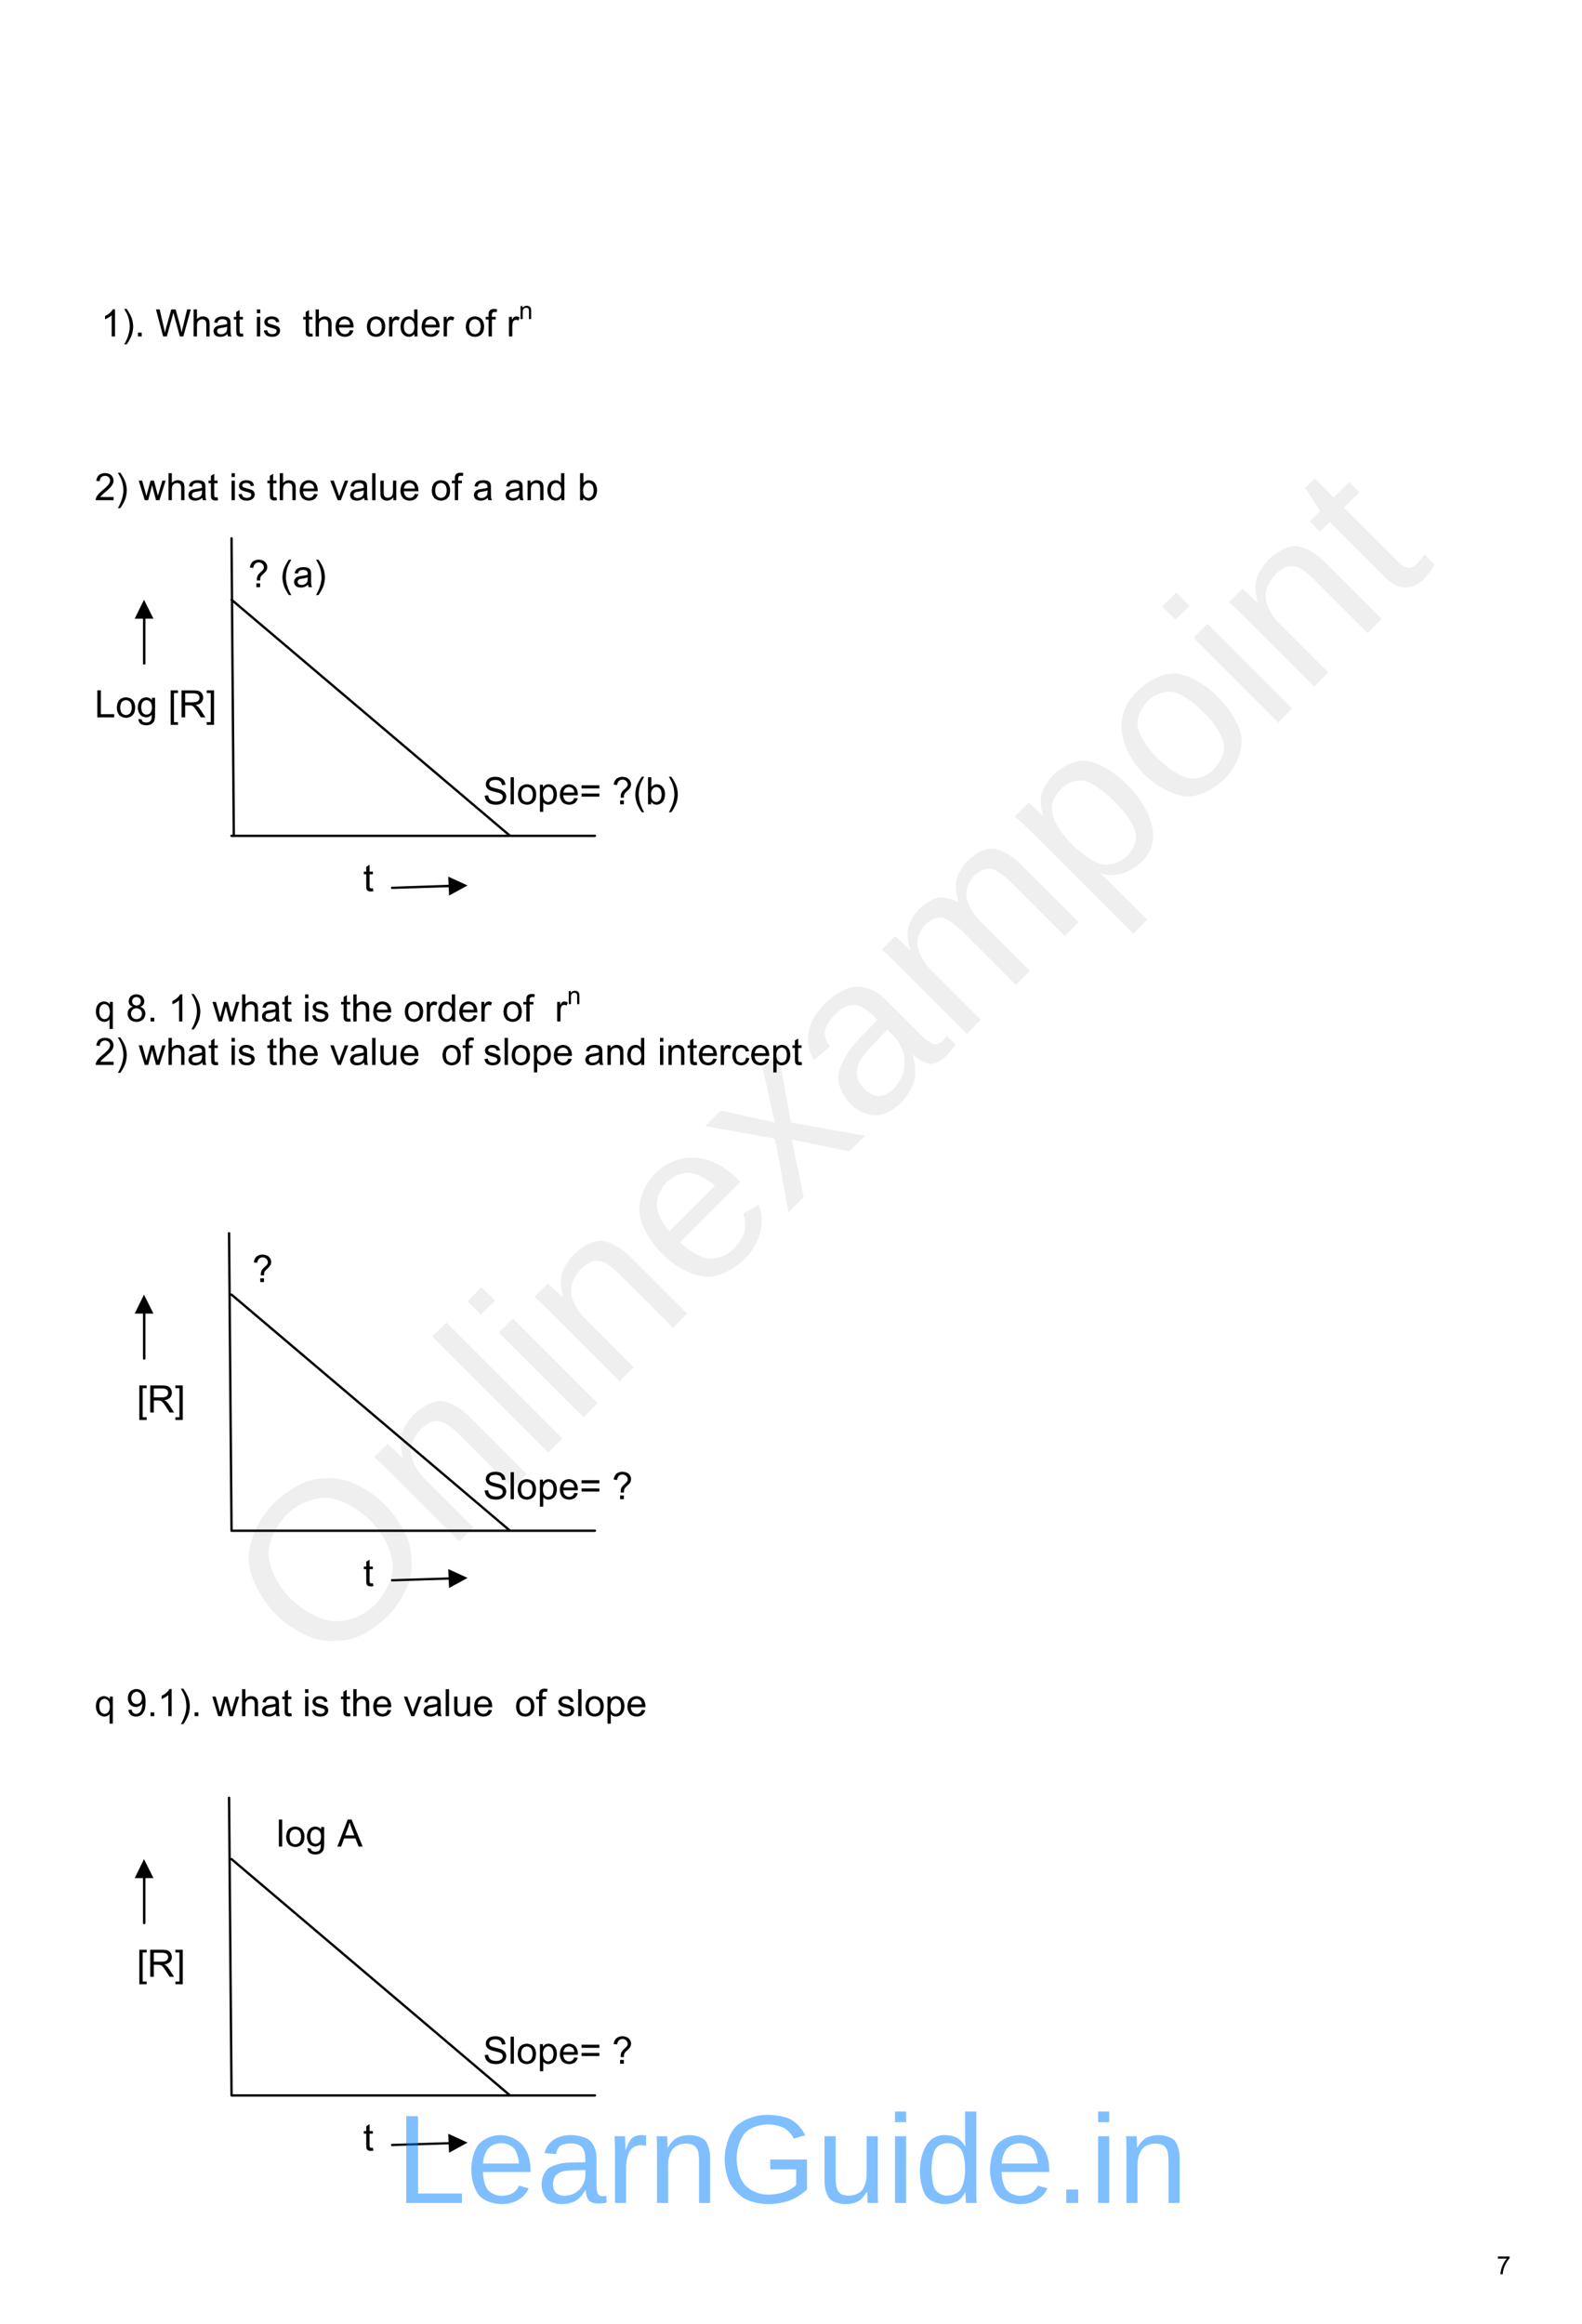 <?xml version="1.0" encoding="UTF-8" standalone="no"?>
<!DOCTYPE svg PUBLIC "-//W3C//DTD SVG 1.1//EN"
"http://www.w3.org/Graphics/SVG/1.1/DTD/svg11.dtd">
<svg viewBox="0 0 768 1128" version="1.1" xmlns="http://www.w3.org/2000/svg" xmlns:xlink="http://www.w3.org/1999/xlink">
<defs>
<style type="text/css"><![CDATA[
.g0_32{
fill: none;
stroke: #010101;
stroke-width: 1.146;
stroke-linecap: round;
stroke-linejoin: round;
}
.g1_32{
fill: #010101;
}
]]></style>
</defs>
<g fill="#D4D4D4" fill-opacity="0.36" >
<use xlink:href="#f0_1f" transform="matrix(50.9,-50.9,50.9,50.9,157.1,814.1)" />
<use xlink:href="#f0_2a" transform="matrix(50.9,-50.9,50.9,50.9,217.6,753.6)" />
<use xlink:href="#f0_28" transform="matrix(50.9,-50.9,50.9,50.9,260.9,710.3)" />
<use xlink:href="#f0_25" transform="matrix(50.9,-50.9,50.9,50.9,278.1,693.1)" />
<use xlink:href="#f0_2a" transform="matrix(50.9,-50.9,50.9,50.9,295.4,675.8)" />
<use xlink:href="#f0_21" transform="matrix(50.9,-50.9,50.9,50.9,338.7,632.5)" />
<use xlink:href="#f0_2k" transform="matrix(50.9,-50.9,50.9,50.9,381.9,589.3)" />
<use xlink:href="#f0_1x" transform="matrix(50.9,-50.9,50.9,50.9,420.8,550.4)" />
<use xlink:href="#f0_29" transform="matrix(50.9,-50.9,50.9,50.9,464,507.2)" />
<use xlink:href="#f0_2c" transform="matrix(50.9,-50.9,50.9,50.9,528.8,442.4)" />
<use xlink:href="#f0_2b" transform="matrix(50.9,-50.9,50.9,50.9,572.1,399.1)" />
<use xlink:href="#f0_25" transform="matrix(50.9,-50.9,50.9,50.9,615.3,355.9)" />
<use xlink:href="#f0_2a" transform="matrix(50.9,-50.9,50.9,50.9,632.6,338.6)" />
<use xlink:href="#f0_2g" transform="matrix(50.9,-50.9,50.9,50.9,675.8,295.4)" />
</g>
<g fill="#000000" >
<use xlink:href="#f1_m" transform="matrix(12,0,0,12,45.9,242.8)" />
<use xlink:href="#f1_d" transform="matrix(12,0,0,12,56.1,242.8)" />
<use xlink:href="#f1_2j" transform="matrix(12,0,0,12,67.3,242.8)" />
<use xlink:href="#f1_24" transform="matrix(12,0,0,12,80.6,242.8)" />
<use xlink:href="#f1_1x" transform="matrix(12,0,0,12,90.8,242.8)" />
<use xlink:href="#f1_2g" transform="matrix(12,0,0,12,100.9,242.8)" />
<use xlink:href="#f1_25" transform="matrix(12,0,0,12,111.2,242.8)" />
<use xlink:href="#f1_2f" transform="matrix(12,0,0,12,115.2,242.8)" />
<use xlink:href="#f1_2g" transform="matrix(12,0,0,12,129.5,242.8)" />
<use xlink:href="#f1_24" transform="matrix(12,0,0,12,134.6,242.8)" />
<use xlink:href="#f1_21" transform="matrix(12,0,0,12,144.8,242.8)" />
<use xlink:href="#f1_2i" transform="matrix(12,0,0,12,160.1,242.8)" />
<use xlink:href="#f1_1x" transform="matrix(12,0,0,12,169.3,242.8)" />
<use xlink:href="#f1_28" transform="matrix(12,0,0,12,179.5,242.8)" />
<use xlink:href="#f1_2h" transform="matrix(12,0,0,12,183.5,242.8)" />
<use xlink:href="#f1_21" transform="matrix(12,0,0,12,193.7,242.8)" />
<use xlink:href="#f1_2b" transform="matrix(12,0,0,12,209,242.8)" />
<use xlink:href="#f1_22" transform="matrix(12,0,0,12,219.2,242.8)" />
<use xlink:href="#f1_1x" transform="matrix(12,0,0,12,229.4,242.8)" />
<use xlink:href="#f1_1x" transform="matrix(12,0,0,12,244.8,242.8)" />
<use xlink:href="#f1_2a" transform="matrix(12,0,0,12,254.9,242.8)" />
<use xlink:href="#f1_20" transform="matrix(12,0,0,12,265.1,242.8)" />
<use xlink:href="#f1_1y" transform="matrix(12,0,0,12,280.4,242.8)" />
<use xlink:href="#f1_z" transform="matrix(12,0,0,12,120.5,285)" />
<use xlink:href="#f1_c" transform="matrix(12,0,0,12,136,285)" />
<use xlink:href="#f1_1x" transform="matrix(12,0,0,12,142.1,285)" />
<use xlink:href="#f1_d" transform="matrix(12,0,0,12,152.3,285)" />
<use xlink:href="#f1_1c" transform="matrix(12,0,0,12,45.9,348.2)" />
<use xlink:href="#f1_2b" transform="matrix(12,0,0,12,56.1,348.2)" />
<use xlink:href="#f1_23" transform="matrix(12,0,0,12,66.3,348.2)" />
<use xlink:href="#f1_1r" transform="matrix(12,0,0,12,81.6,348.2)" />
<use xlink:href="#f1_1i" transform="matrix(12,0,0,12,86.7,348.2)" />
<use xlink:href="#f1_1t" transform="matrix(12,0,0,12,100,348.2)" />
<use xlink:href="#f1_1j" transform="matrix(12,0,0,12,234.5,390.4)" />
<use xlink:href="#f1_28" transform="matrix(12,0,0,12,246.7,390.4)" />
<use xlink:href="#f1_2b" transform="matrix(12,0,0,12,250.8,390.4)" />
<use xlink:href="#f1_2c" transform="matrix(12,0,0,12,260.9,390.4)" />
<use xlink:href="#f1_21" transform="matrix(12,0,0,12,271.1,390.4)" />
<use xlink:href="#f1_x" transform="matrix(12,0,0,12,281.3,390.4)" />
<use xlink:href="#f1_z" transform="matrix(12,0,0,12,297.1,390.4)" />
<use xlink:href="#f1_c" transform="matrix(12,0,0,12,307.3,390.4)" />
<use xlink:href="#f1_1y" transform="matrix(12,0,0,12,313.4,390.4)" />
<use xlink:href="#f1_d" transform="matrix(12,0,0,12,323.6,390.4)" />
</g>
<path d="M112.4,261.3l1.1,144.4m-1.1,0H288.8M112.4,291.1L247.6,405.7" class="g0_32" />
<path d="M69.4,322.1V298.7c0,-.3,.3,-.5,.5,-.5c.4,0,.7,.2,.7,.5v23.4c0,.3,-.3,.5,-.7,.5c-.2,0,-.5,-.2,-.5,-.5Zm-4,-21.8l4.5,-9.2l4.6,9.2Z" class="g1_32" />
<g fill="#000000" >
<use xlink:href="#f1_2g" transform="matrix(12,0,0,12,176.3,432.6)" />
</g>
<path d="M190.3,430.4l29,-1c.3,0,.6,.3,.6,.6c0,.4,-.3,.6,-.5,.6l-29.1,.9c-.3,0,-.5,-.2,-.5,-.5c0,-.4,.1,-.6,.5,-.6Zm27.3,-4.9l9.4,4.3l-9,4.9Z" class="g1_32" />
<g fill="#000000" >
<use xlink:href="#f1_2d" transform="matrix(12,0,0,12,45.9,495.8)" />
<use xlink:href="#f1_s" transform="matrix(12,0,0,12,61.2,495.8)" />
<use xlink:href="#f1_i" transform="matrix(12,0,0,12,71.4,495.8)" />
<use xlink:href="#f1_l" transform="matrix(12,0,0,12,81.7,495.8)" />
<use xlink:href="#f1_d" transform="matrix(12,0,0,12,91.8,495.8)" />
<use xlink:href="#f1_2j" transform="matrix(12,0,0,12,103.1,495.8)" />
<use xlink:href="#f1_24" transform="matrix(12,0,0,12,116.3,495.8)" />
<use xlink:href="#f1_1x" transform="matrix(12,0,0,12,126.5,495.8)" />
<use xlink:href="#f1_2g" transform="matrix(12,0,0,12,136.7,495.8)" />
<use xlink:href="#f1_25" transform="matrix(12,0,0,12,146.9,495.8)" />
<use xlink:href="#f1_2f" transform="matrix(12,0,0,12,151,495.8)" />
<use xlink:href="#f1_2g" transform="matrix(12,0,0,12,165.3,495.8)" />
<use xlink:href="#f1_24" transform="matrix(12,0,0,12,170.3,495.8)" />
<use xlink:href="#f1_21" transform="matrix(12,0,0,12,180.5,495.8)" />
<use xlink:href="#f1_2b" transform="matrix(12,0,0,12,195.9,495.8)" />
<use xlink:href="#f1_2e" transform="matrix(12,0,0,12,206,495.8)" />
<use xlink:href="#f1_20" transform="matrix(12,0,0,12,212.1,495.8)" />
<use xlink:href="#f1_21" transform="matrix(12,0,0,12,222.3,495.8)" />
<use xlink:href="#f1_2e" transform="matrix(12,0,0,12,232.5,495.8)" />
<use xlink:href="#f1_2b" transform="matrix(12,0,0,12,243.8,495.8)" />
<use xlink:href="#f1_22" transform="matrix(12,0,0,12,253.9,495.8)" />
<use xlink:href="#f1_2e" transform="matrix(12,0,0,12,269.3,495.8)" />
<use xlink:href="#f1_2a" transform="matrix(8,0,0,8,275.3,487.4)" />
<use xlink:href="#f1_m" transform="matrix(12,0,0,12,45.9,516.9)" />
<use xlink:href="#f1_d" transform="matrix(12,0,0,12,56.1,516.9)" />
<use xlink:href="#f1_2j" transform="matrix(12,0,0,12,67.3,516.9)" />
<use xlink:href="#f1_24" transform="matrix(12,0,0,12,80.6,516.9)" />
<use xlink:href="#f1_1x" transform="matrix(12,0,0,12,90.8,516.9)" />
<use xlink:href="#f1_2g" transform="matrix(12,0,0,12,101,516.9)" />
<use xlink:href="#f1_25" transform="matrix(12,0,0,12,111.2,516.9)" />
<use xlink:href="#f1_2f" transform="matrix(12,0,0,12,115.2,516.9)" />
<use xlink:href="#f1_2g" transform="matrix(12,0,0,12,129.5,516.9)" />
<use xlink:href="#f1_24" transform="matrix(12,0,0,12,134.6,516.9)" />
<use xlink:href="#f1_21" transform="matrix(12,0,0,12,144.8,516.9)" />
<use xlink:href="#f1_2i" transform="matrix(12,0,0,12,160.1,516.9)" />
<use xlink:href="#f1_1x" transform="matrix(12,0,0,12,169.3,516.9)" />
<use xlink:href="#f1_28" transform="matrix(12,0,0,12,179.5,516.9)" />
<use xlink:href="#f1_2h" transform="matrix(12,0,0,12,183.5,516.9)" />
<use xlink:href="#f1_21" transform="matrix(12,0,0,12,193.7,516.9)" />
<use xlink:href="#f1_2b" transform="matrix(12,0,0,12,214.2,516.9)" />
<use xlink:href="#f1_22" transform="matrix(12,0,0,12,224.4,516.9)" />
<use xlink:href="#f1_2f" transform="matrix(12,0,0,12,234.6,516.9)" />
<use xlink:href="#f1_28" transform="matrix(12,0,0,12,243.8,516.9)" />
<use xlink:href="#f1_2b" transform="matrix(12,0,0,12,247.8,516.9)" />
<use xlink:href="#f1_2c" transform="matrix(12,0,0,12,258,516.9)" />
<use xlink:href="#f1_21" transform="matrix(12,0,0,12,268.2,516.9)" />
<use xlink:href="#f1_1x" transform="matrix(12,0,0,12,283.5,516.9)" />
<use xlink:href="#f1_2a" transform="matrix(12,0,0,12,293.7,516.9)" />
<use xlink:href="#f1_20" transform="matrix(12,0,0,12,303.9,516.9)" />
<use xlink:href="#f1_25" transform="matrix(12,0,0,12,319.2,516.9)" />
<use xlink:href="#f1_2a" transform="matrix(12,0,0,12,323.3,516.9)" />
<use xlink:href="#f1_2g" transform="matrix(12,0,0,12,333.5,516.9)" />
<use xlink:href="#f1_21" transform="matrix(12,0,0,12,338.6,516.9)" />
<use xlink:href="#f1_2e" transform="matrix(12,0,0,12,348.7,516.9)" />
<use xlink:href="#f1_1z" transform="matrix(12,0,0,12,354.8,516.9)" />
<use xlink:href="#f1_21" transform="matrix(12,0,0,12,364,516.9)" />
<use xlink:href="#f1_2c" transform="matrix(12,0,0,12,374.2,516.9)" />
<use xlink:href="#f1_2g" transform="matrix(12,0,0,12,384.4,516.9)" />
<use xlink:href="#f1_z" transform="matrix(12,0,0,12,122.4,622.3)" />
<use xlink:href="#f1_1r" transform="matrix(12,0,0,12,66.4,685.6)" />
<use xlink:href="#f1_1i" transform="matrix(12,0,0,12,71.5,685.6)" />
<use xlink:href="#f1_1t" transform="matrix(12,0,0,12,84.8,685.6)" />
<use xlink:href="#f1_1j" transform="matrix(12,0,0,12,234.5,727.7)" />
<use xlink:href="#f1_28" transform="matrix(12,0,0,12,246.7,727.7)" />
<use xlink:href="#f1_2b" transform="matrix(12,0,0,12,250.7,727.7)" />
<use xlink:href="#f1_2c" transform="matrix(12,0,0,12,260.9,727.7)" />
<use xlink:href="#f1_21" transform="matrix(12,0,0,12,271.1,727.7)" />
<use xlink:href="#f1_x" transform="matrix(12,0,0,12,281.3,727.7)" />
<use xlink:href="#f1_z" transform="matrix(12,0,0,12,297.1,727.7)" />
</g>
<path d="M112.4,743H288.8M112.4,628.4L247.6,743M111.2,598.6L112.4,743" class="g0_32" />
<path d="M69.4,659.4V636.1c0,-.3,.3,-.6,.5,-.6c.4,0,.7,.3,.7,.6v23.3c0,.3,-.3,.6,-.7,.6c-.2,0,-.5,-.3,-.5,-.6Zm-4,-21.8l4.5,-9.2l4.6,9.2Z" class="g1_32" />
<g fill="#000000" >
<use xlink:href="#f1_2g" transform="matrix(12,0,0,12,176.3,769.9)" />
</g>
<path d="M190.3,766.5l29,-.9c.3,0,.6,.3,.6,.5c0,.3,-.3,.6,-.5,.6l-29.1,.9c-.3,0,-.5,-.2,-.5,-.6c0,-.2,.1,-.5,.5,-.5Zm27.3,-4.9l9.4,4.3l-9,4.9Z" class="g1_32" />
<g fill="#000000" >
<use xlink:href="#f1_2d" transform="matrix(12,0,0,12,45.9,833)" />
<use xlink:href="#f1_t" transform="matrix(12,0,0,12,61.3,833)" />
<use xlink:href="#f1_i" transform="matrix(12,0,0,12,71.4,833)" />
<use xlink:href="#f1_l" transform="matrix(12,0,0,12,76.5,833)" />
<use xlink:href="#f1_d" transform="matrix(12,0,0,12,86.7,833)" />
<use xlink:href="#f1_i" transform="matrix(12,0,0,12,92.8,833)" />
<use xlink:href="#f1_2j" transform="matrix(12,0,0,12,103,833)" />
<use xlink:href="#f1_24" transform="matrix(12,0,0,12,116.3,833)" />
<use xlink:href="#f1_1x" transform="matrix(12,0,0,12,126.5,833)" />
<use xlink:href="#f1_2g" transform="matrix(12,0,0,12,136.7,833)" />
<use xlink:href="#f1_25" transform="matrix(12,0,0,12,146.9,833)" />
<use xlink:href="#f1_2f" transform="matrix(12,0,0,12,150.9,833)" />
<use xlink:href="#f1_2g" transform="matrix(12,0,0,12,165.2,833)" />
<use xlink:href="#f1_24" transform="matrix(12,0,0,12,170.3,833)" />
<use xlink:href="#f1_21" transform="matrix(12,0,0,12,180.5,833)" />
<use xlink:href="#f1_2i" transform="matrix(12,0,0,12,195.8,833)" />
<use xlink:href="#f1_1x" transform="matrix(12,0,0,12,205,833)" />
<use xlink:href="#f1_28" transform="matrix(12,0,0,12,215.2,833)" />
<use xlink:href="#f1_2h" transform="matrix(12,0,0,12,219.3,833)" />
<use xlink:href="#f1_21" transform="matrix(12,0,0,12,229.5,833)" />
<use xlink:href="#f1_2b" transform="matrix(12,0,0,12,249.9,833)" />
<use xlink:href="#f1_22" transform="matrix(12,0,0,12,260.1,833)" />
<use xlink:href="#f1_2f" transform="matrix(12,0,0,12,270.3,833)" />
<use xlink:href="#f1_28" transform="matrix(12,0,0,12,279.5,833)" />
<use xlink:href="#f1_2b" transform="matrix(12,0,0,12,283.6,833)" />
<use xlink:href="#f1_2c" transform="matrix(12,0,0,12,293.7,833)" />
<use xlink:href="#f1_21" transform="matrix(12,0,0,12,303.9,833)" />
<use xlink:href="#f1_28" transform="matrix(12,0,0,12,134.2,896.3)" />
<use xlink:href="#f1_2b" transform="matrix(12,0,0,12,138.3,896.3)" />
<use xlink:href="#f1_23" transform="matrix(12,0,0,12,148.4,896.3)" />
<use xlink:href="#f1_11" transform="matrix(12,0,0,12,163.8,896.3)" />
<use xlink:href="#f1_1r" transform="matrix(12,0,0,12,66.4,959.5)" />
<use xlink:href="#f1_1i" transform="matrix(12,0,0,12,71.5,959.5)" />
<use xlink:href="#f1_1t" transform="matrix(12,0,0,12,84.8,959.5)" />
<use xlink:href="#f1_1j" transform="matrix(12,0,0,12,234.5,1001.7)" />
<use xlink:href="#f1_28" transform="matrix(12,0,0,12,246.7,1001.7)" />
<use xlink:href="#f1_2b" transform="matrix(12,0,0,12,250.7,1001.7)" />
<use xlink:href="#f1_2c" transform="matrix(12,0,0,12,260.9,1001.7)" />
<use xlink:href="#f1_21" transform="matrix(12,0,0,12,271.1,1001.7)" />
<use xlink:href="#f1_x" transform="matrix(12,0,0,12,281.3,1001.7)" />
<use xlink:href="#f1_z" transform="matrix(12,0,0,12,297.1,1001.7)" />
</g>
<path d="M112.4,1017.1H288.8M112.4,902.4l135.2,114.7M111.2,872.6l1.2,144.4" class="g0_32" />
<path d="M69.4,933.4V910c0,-.2,.3,-.5,.5,-.5c.4,0,.7,.3,.7,.5v23.4c0,.4,-.3,.6,-.7,.6c-.2,0,-.5,-.2,-.5,-.6Zm-4,-21.8l4.5,-9.2l4.6,9.2Z" class="g1_32" />
<g fill="#000000" >
<use xlink:href="#f1_2g" transform="matrix(12,0,0,12,176.3,1043.9)" />
</g>
<path d="M190.3,1040.6l29,-.9c.3,0,.6,.2,.6,.5c0,.3,-.3,.6,-.5,.6l-29.1,.9c-.3,0,-.5,-.2,-.5,-.6c0,-.2,.1,-.5,.5,-.5Zm27.3,-4.9l9.4,4.3l-9,4.9Z" class="g1_32" />
<g fill="#000000" >
<use xlink:href="#f1_l" transform="matrix(12,0,0,12,49,163.3)" />
<use xlink:href="#f1_d" transform="matrix(12,0,0,12,59.2,163.3)" />
<use xlink:href="#f1_i" transform="matrix(12,0,0,12,65.3,163.3)" />
<use xlink:href="#f1_1n" transform="matrix(12,0,0,12,75.5,163.3)" />
<use xlink:href="#f1_24" transform="matrix(12,0,0,12,92.8,163.3)" />
<use xlink:href="#f1_1x" transform="matrix(12,0,0,12,103,163.3)" />
<use xlink:href="#f1_2g" transform="matrix(12,0,0,12,113.2,163.3)" />
<use xlink:href="#f1_25" transform="matrix(12,0,0,12,123.5,163.3)" />
<use xlink:href="#f1_2f" transform="matrix(12,0,0,12,127.5,163.3)" />
<use xlink:href="#f1_2g" transform="matrix(12,0,0,12,146.9,163.3)" />
<use xlink:href="#f1_24" transform="matrix(12,0,0,12,152,163.3)" />
<use xlink:href="#f1_21" transform="matrix(12,0,0,12,162.2,163.3)" />
<use xlink:href="#f1_2b" transform="matrix(12,0,0,12,177.5,163.3)" />
<use xlink:href="#f1_2e" transform="matrix(12,0,0,12,187.7,163.3)" />
<use xlink:href="#f1_20" transform="matrix(12,0,0,12,193.8,163.3)" />
<use xlink:href="#f1_21" transform="matrix(12,0,0,12,204,163.3)" />
<use xlink:href="#f1_2e" transform="matrix(12,0,0,12,214.2,163.3)" />
<use xlink:href="#f1_2b" transform="matrix(12,0,0,12,225.5,163.3)" />
<use xlink:href="#f1_22" transform="matrix(12,0,0,12,235.6,163.3)" />
<use xlink:href="#f1_2e" transform="matrix(12,0,0,12,245.9,163.3)" />
<use xlink:href="#f1_2a" transform="matrix(8,0,0,8,251.9,154.9)" />
<use xlink:href="#f2_r" transform="matrix(8,0,0,8,726.6,1103.9)" />
</g>
<g fill="#0080FF" fill-opacity="0.5" >
<use xlink:href="#f0_1c" transform="matrix(40.1,0,0,40.1,192.2,1069.3)" />
<use xlink:href="#f0_21" transform="matrix(40.1,0,0,40.1,226.2,1069.3)" />
<use xlink:href="#f0_1x" transform="matrix(40.1,0,0,40.1,260.3,1069.3)" />
<use xlink:href="#f0_2e" transform="matrix(40.1,0,0,40.1,294.3,1069.3)" />
<use xlink:href="#f0_2a" transform="matrix(40.1,0,0,40.1,314.7,1069.3)" />
<use xlink:href="#f0_17" transform="matrix(40.1,0,0,40.1,348.7,1069.3)" />
<use xlink:href="#f0_2h" transform="matrix(40.1,0,0,40.1,396.3,1069.3)" />
<use xlink:href="#f0_25" transform="matrix(40.1,0,0,40.1,430.4,1069.3)" />
<use xlink:href="#f0_20" transform="matrix(40.1,0,0,40.1,444,1069.3)" />
<use xlink:href="#f0_21" transform="matrix(40.1,0,0,40.1,478,1069.3)" />
<use xlink:href="#f0_i" transform="matrix(40.1,0,0,40.1,512,1069.3)" />
<use xlink:href="#f0_25" transform="matrix(40.1,0,0,40.1,529,1069.3)" />
<use xlink:href="#f0_2a" transform="matrix(40.1,0,0,40.1,542.6,1069.3)" />
</g>
<defs>
<path d="M593,101c0,0,182,0,279,112c0,0,98,113,98,318c0,0,0,196,-98,308c0,0,-98,112,-277,112c0,0,-181,0,-279,-110c0,0,-99,-111,-99,-310c0,0,0,-198,100,-314c0,0,99,-116,276,-116Zm0,-115c0,0,-162,0,-279,65c0,0,-118,66,-180,190c0,0,-62,124,-62,290c0,0,0,252,138,394c0,0,138,142,385,142c0,0,160,0,278,-64c0,0,118,-64,180,-185c0,0,62,-122,62,-287c0,0,0,-165,-63,-289c0,0,-63,-124,-181,-190c0,0,-118,-66,-278,-66Z" 
id="f0_1f"
transform="scale(0.001,-0.001)" />

<path d="M106,0V635c0,0,0,141,-5,173H228c0,0,1,-4,2,-21c0,0,1,-16,2,-37c0,0,1,-22,2,-81h2c0,0,47,84,108,119c0,0,60,34,151,34c0,0,132,0,194,-66c0,0,61,-66,61,-218V0H615V512c0,0,0,80,-15,124c0,0,-16,44,-50,63c0,0,-35,20,-101,20c0,0,-97,0,-153,-67c0,0,-56,-66,-56,-184V0Z" 
id="f0_2a"
transform="scale(0.001,-0.001)" />

<path d="M103,0V1107H237V0Z" 
id="f0_28"
transform="scale(0.001,-0.001)" />

<path d="M102,0V808H236V0Zm0,979v128H236V979Z" 
id="f0_25"
transform="scale(0.001,-0.001)" />

<path d="M643,478c0,0,-11,128,-65,187c0,0,-54,59,-154,59c0,0,-98,0,-155,-66c0,0,-57,-65,-62,-180ZM431,-14c0,0,-179,0,-272,106c0,0,-94,107,-94,317c0,0,0,200,94,307c0,0,93,106,267,106c0,0,356,0,356,-429V375H206c0,0,0,-138,57,-213c0,0,58,-75,168,-75c0,0,87,0,140,35c0,0,53,35,71,88L760,177c0,0,-72,-191,-329,-191Z" 
id="f0_21"
transform="scale(0.001,-0.001)" />

<path d="M17,0L304,415L31,808H179L380,493L580,808H730L457,417L747,0H598L380,331L162,0Z" 
id="f0_2k"
transform="scale(0.001,-0.001)" />

<path d="M339,87c0,0,74,0,132,34c0,0,57,33,90,91c0,0,34,59,34,121v66L448,396c0,0,-95,-2,-144,-19c0,0,-49,-18,-75,-55c0,0,-26,-38,-26,-98c0,0,0,-65,35,-101c0,0,36,-36,101,-36ZM309,-14c0,0,-122,0,-183,64c0,0,-61,64,-61,176c0,0,0,125,82,192c0,0,83,67,266,72l182,3v44c0,0,0,98,-42,141c0,0,-42,43,-132,43c0,0,-90,0,-131,-31c0,0,-41,-31,-49,-98L101,604c0,0,34,218,323,218c0,0,153,0,229,-70c0,0,77,-69,77,-202V202c0,0,0,-59,16,-90c0,0,16,-30,60,-30c0,0,19,0,44,5V4C850,4,799,-7,746,-7c0,0,-75,0,-109,38c0,0,-33,40,-38,124h-4C595,155,543,62,475,24c0,0,-68,-38,-166,-38Z" 
id="f0_1x"
transform="scale(0.001,-0.001)" />

<path d="M106,0V635c0,0,0,141,-5,173H228c0,0,1,-4,2,-21c0,0,1,-16,2,-37c0,0,1,-22,2,-81h2c0,0,44,86,100,120c0,0,56,33,136,33c0,0,92,0,145,-36c0,0,54,-37,75,-117h2c0,0,42,82,101,117c0,0,59,36,143,36c0,0,123,0,178,-66c0,0,56,-67,56,-218V0H1039V512c0,0,0,117,-32,162c0,0,-32,45,-116,45c0,0,-88,0,-136,-66c0,0,-49,-65,-49,-185V0H573V512c0,0,0,117,-32,162c0,0,-32,45,-116,45c0,0,-86,0,-136,-66c0,0,-50,-66,-50,-185V0Z" 
id="f0_29"
transform="scale(0.001,-0.001)" />

<path d="M453,84c0,0,100,0,146,74c0,0,46,73,46,247c0,0,0,169,-46,241c0,0,-45,73,-145,73c0,0,-80,0,-125,-34c0,0,-45,-34,-68,-105c0,0,-24,-71,-24,-186c0,0,0,-159,51,-234c0,0,51,-76,165,-76ZM103,-316V643c0,0,0,124,-5,165H228c0,0,1,-3,3,-22c0,0,1,-18,3,-56c0,0,2,-38,2,-52h3c0,0,36,75,94,110c0,0,59,34,156,34c0,0,149,0,223,-100c0,0,74,-100,74,-314c0,0,0,-422,-297,-422c0,0,-187,0,-251,140h-4c0,0,3,-6,3,-126V-316Z" 
id="f0_2c"
transform="scale(0.001,-0.001)" />

<path d="M420,84c0,0,121,0,173,78c0,0,52,77,52,243c0,0,0,167,-50,243c0,0,-50,76,-167,76c0,0,-118,0,-170,-78c0,0,-53,-77,-53,-241c0,0,0,-160,52,-241c0,0,52,-80,163,-80Zm1,-98c0,0,-176,0,-267,107c0,0,-90,108,-90,312c0,0,0,417,362,417c0,0,185,0,272,-102c0,0,88,-101,88,-315c0,0,0,-212,-94,-316C692,89,599,-14,421,-14Z" 
id="f0_2b"
transform="scale(0.001,-0.001)" />

<path d="M278,-11c0,0,-162,0,-162,182V710H23v98h99l39,181h90V808H400V710H251V200c0,0,0,-58,19,-82c0,0,19,-23,66,-23c0,0,27,0,77,10V6c0,0,-66,-17,-135,-17Z" 
id="f0_2g"
transform="scale(0.001,-0.001)" />

<path d="M46,0c0,0,-2,48,16,93c0,0,27,74,88,146c0,0,61,71,176,165c0,0,178,146,241,232c0,0,63,85,63,161c0,0,0,80,-57,135c0,0,-58,55,-149,55c0,0,-98,0,-156,-59c0,0,-58,-58,-59,-160L71,782c0,0,15,154,107,235c0,0,93,81,249,81c0,0,157,0,249,-87c0,0,92,-88,92,-217c0,0,0,-65,-27,-129c0,0,-27,-63,-89,-133c0,0,-62,-70,-207,-193C445,339,324,238,290,202c0,0,-35,-36,-57,-73H770V0Z" 
id="f1_m"
transform="scale(0.001,-0.001)" />

<path d="M93,-321c0,0,223,358,223,716c0,0,0,141,-32,279c0,0,-25,112,-71,215c0,0,-29,67,-120,224h96c0,0,140,-188,208,-376c0,0,57,-163,57,-341c0,0,0,-201,-77,-389c0,0,-77,-187,-188,-328Z" 
id="f1_d"
transform="scale(0.001,-0.001)" />

<path d="M247,0L4,792H143L270,335L316,165c0,0,3,12,41,163L484,792H620L740,333L779,181l45,153L960,792h131L843,0H704L578,474L547,609L386,0Z" 
id="f1_2j"
transform="scale(0.001,-0.001)" />

<path d="M101,0V1093H235V701c0,0,94,109,237,109c0,0,88,0,153,-35c0,0,65,-35,93,-96c0,0,28,-61,28,-177V0H612V502c0,0,0,101,-44,146c0,0,-43,46,-123,46c0,0,-60,0,-113,-31c0,0,-52,-31,-75,-84c0,0,-22,-53,-22,-146V0Z" 
id="f1_24"
transform="scale(0.001,-0.001)" />

<path d="M358,88c0,0,78,0,139,34c0,0,60,34,89,92c0,0,21,46,21,134l1,49c0,0,-73,-30,-221,-51c0,0,-83,-11,-117,-26c0,0,-35,-15,-54,-44c0,0,-18,-28,-18,-63c0,0,0,-54,40,-89c0,0,41,-36,120,-36ZM326,-17c0,0,-131,0,-201,63c0,0,-70,64,-70,163c0,0,0,58,26,106c0,0,27,48,70,77c0,0,43,29,97,44c0,0,39,11,119,20c0,0,163,20,240,47c0,0,1,27,1,35c0,0,0,81,-38,115c0,0,-52,45,-153,45c0,0,-95,0,-141,-33c0,0,-45,-33,-67,-116L78,566c0,0,18,84,59,136c0,0,41,52,119,80c0,0,78,28,180,28c0,0,102,0,165,-24c0,0,64,-24,94,-60c0,0,29,-36,41,-91c0,0,7,-35,7,-124V332c0,0,0,-187,9,-236c0,0,8,-50,33,-96H645c0,0,-20,42,-26,98C619,98,544,34,475,8c0,0,-70,-25,-149,-25Z" 
id="f1_1x"
transform="scale(0.001,-0.001)" />

<path d="M312,-10c0,0,-73,0,-114,22c0,0,-40,23,-56,61c0,0,-17,38,-17,159V687H26V792h99V988l134,81V792H394V687H259V224c0,0,0,-57,7,-74c0,0,7,-16,23,-26c0,0,16,-10,46,-10c0,0,23,0,59,6L414,1c0,0,-57,-11,-102,-11Z" 
id="f1_2g"
transform="scale(0.001,-0.001)" />

<path d="M102,0V792H236V0Zm0,939v154H236V939Z" 
id="f1_25"
transform="scale(0.001,-0.001)" />

<path d="M386,-17c0,0,-155,0,-236,64c0,0,-81,64,-103,190l133,20c0,0,11,-79,62,-122c0,0,51,-42,143,-42c0,0,93,0,138,37c0,0,44,38,44,89c0,0,0,45,-39,71c0,0,-28,18,-138,46c0,0,-147,37,-204,64c0,0,-58,27,-87,75c0,0,-30,48,-30,107c0,0,0,52,25,98c0,0,24,45,66,74c0,0,31,24,85,40c0,0,54,16,116,16c0,0,93,0,164,-27c0,0,70,-27,104,-73c0,0,33,-46,46,-122L544,570c0,0,-9,61,-52,95c0,0,-43,34,-121,34c0,0,-93,0,-132,-30c0,0,-40,-31,-40,-72c0,0,0,-26,17,-47c0,0,16,-21,51,-35c0,0,20,-8,119,-35c0,0,142,-38,199,-62c0,0,56,-24,88,-70c0,0,32,-47,32,-115c0,0,0,-67,-39,-126c0,0,-39,-60,-113,-92c0,0,-74,-32,-167,-32Z" 
id="f1_2f"
transform="scale(0.001,-0.001)" />

<path d="M644,472c0,0,-9,100,-50,150c0,0,-65,77,-167,77c0,0,-93,0,-156,-62c0,0,-63,-61,-70,-165ZM433,-17c0,0,-174,0,-275,106C158,89,56,196,56,389c0,0,0,200,103,310c0,0,103,111,267,111c0,0,159,0,259,-108c0,0,101,-109,101,-304c0,0,0,-12,-1,-36H194c0,0,7,-131,74,-200c0,0,66,-69,166,-69c0,0,74,0,126,39c0,0,52,39,83,124L782,239C782,239,749,117,660,50c0,0,-89,-67,-227,-67Z" 
id="f1_21"
transform="scale(0.001,-0.001)" />

<path d="M320,0L20,792H161L331,318c0,0,28,-77,51,-160c0,0,18,63,50,151L608,792H746L447,0Z" 
id="f1_2i"
transform="scale(0.001,-0.001)" />

<path d="M98,0V1093H232V0Z" 
id="f1_28"
transform="scale(0.001,-0.001)" />

<path d="M369,-17c0,0,-70,0,-131,26c0,0,-61,27,-91,68c0,0,-29,40,-41,99c0,0,-8,40,-8,125V792H232V353c0,0,0,-105,8,-142c0,0,13,-53,54,-83c0,0,41,-30,101,-30c0,0,61,0,114,31c0,0,53,31,75,84c0,0,22,53,22,155V792H740V0H621V116c0,0,-93,-133,-252,-133Z" 
id="f1_2h"
transform="scale(0.001,-0.001)" />

<path d="M422,93c0,0,100,0,167,76c0,0,66,76,66,231c0,0,0,147,-67,223c0,0,-66,75,-166,75c0,0,-100,0,-167,-75c0,0,-66,-75,-66,-227c0,0,0,-152,66,-228c0,0,67,-75,167,-75Zm0,-110c0,0,-166,0,-269,106C153,89,51,196,51,396c0,0,0,220,122,326c0,0,102,88,249,88c0,0,164,0,267,-107c0,0,104,-107,104,-296c0,0,0,-153,-46,-240C747,167,701,79,614,31c0,0,-88,-48,-192,-48Z" 
id="f1_2b"
transform="scale(0.001,-0.001)" />

<path d="M133,0V687H14V792H133v84c0,0,0,80,14,119c0,0,19,52,68,84c0,0,49,33,138,33c0,0,56,0,125,-14L458,981c0,0,-42,8,-79,8c0,0,-62,0,-87,-27c0,0,-25,-26,-25,-97V792H421V687H267V0Z" 
id="f1_22"
transform="scale(0.001,-0.001)" />

<path d="M101,0V792H221V679c0,0,87,131,252,131c0,0,72,0,132,-26c0,0,60,-26,90,-68c0,0,30,-41,42,-99c0,0,7,-37,7,-130V0H610V482c0,0,0,82,-16,122c0,0,-15,41,-55,65c0,0,-40,24,-94,24c0,0,-86,0,-148,-54c0,0,-62,-55,-62,-207V0Z" 
id="f1_2a"
transform="scale(0.001,-0.001)" />

<path d="M406,93c0,0,88,0,149,72c0,0,62,72,62,219c0,0,0,162,-63,238c0,0,-63,76,-154,76c0,0,-90,0,-150,-73c0,0,-60,-73,-60,-230c0,0,0,-152,64,-227c0,0,64,-75,152,-75ZM393,-17c0,0,-95,0,-174,52c0,0,-80,52,-123,145c0,0,-44,94,-44,215c0,0,0,119,39,215c0,0,40,97,119,148c0,0,79,52,177,52c0,0,71,0,127,-31c0,0,56,-30,91,-79v393H739V0H615V100c0,0,-75,-117,-222,-117Z" 
id="f1_20"
transform="scale(0.001,-0.001)" />

<path d="M433,93c0,0,88,0,152,76c0,0,64,77,64,228c0,0,0,155,-61,228c0,0,-62,74,-149,74c0,0,-89,0,-153,-76c0,0,-64,-77,-64,-221c0,0,0,-142,39,-206c0,0,63,-103,172,-103ZM444,-17c0,0,-140,0,-220,117V0H100V1093H234V703c0,0,85,107,217,107c0,0,73,0,139,-30c0,0,65,-29,107,-83c0,0,42,-53,66,-128c0,0,24,-75,24,-161c0,0,0,-204,-101,-315C686,93,585,-17,444,-17Z" 
id="f1_1y"
transform="scale(0.001,-0.001)" />

<path d="M329,0V153H481V0Zm23,269c0,0,-1,27,-1,40c0,0,0,79,23,136c0,0,16,43,53,87c0,0,26,32,96,93c0,0,70,62,91,99c0,0,21,36,21,80c0,0,0,78,-62,138c0,0,-61,59,-149,59c0,0,-86,0,-143,-54c0,0,-58,-54,-76,-169L67,796c0,0,19,153,111,234c0,0,92,82,243,82c0,0,161,0,256,-88c0,0,95,-87,95,-211c0,0,0,-72,-33,-133c0,0,-34,-60,-131,-146c0,0,-66,-58,-86,-86c0,0,-20,-27,-30,-63c0,0,-9,-36,-11,-116Z" 
id="f1_z"
transform="scale(0.001,-0.001)" />

<path d="M358,-321c0,0,-111,141,-188,328C170,7,93,195,93,396c0,0,0,178,57,341c0,0,68,188,208,376h96c0,0,-91,-156,-120,-222c0,0,-45,-103,-71,-215c0,0,-32,-139,-32,-281c0,0,0,-358,223,-716Z" 
id="f1_c"
transform="scale(0.001,-0.001)" />

<path d="M111,0V1093H256V129H795V0Z" 
id="f1_1c"
transform="scale(0.001,-0.001)" />

<path d="M404,111c0,0,93,0,155,72c0,0,63,71,63,223c0,0,0,145,-65,218c0,0,-64,74,-155,74c0,0,-89,0,-152,-72c0,0,-62,-73,-62,-216c0,0,0,-156,61,-227c0,0,62,-72,155,-72ZM390,-321c0,0,-142,0,-230,64c0,0,-87,64,-84,193L207,-84c0,0,8,-60,46,-88c0,0,49,-37,136,-37c0,0,93,0,144,37c0,0,50,37,68,104c0,0,11,41,10,172C611,104,523,0,392,0C392,0,229,0,139,118c0,0,-89,118,-89,282c0,0,0,114,41,209c0,0,41,96,119,148c0,0,77,53,183,53c0,0,140,0,231,-114v96H748V107c0,0,0,-184,-38,-261c0,0,-38,-77,-119,-122c0,0,-82,-45,-201,-45Z" 
id="f1_23"
transform="scale(0.001,-0.001)" />

<path d="M104,-303V1093H400V983H238V-193H400V-303Z" 
id="f1_1r"
transform="scale(0.001,-0.001)" />

<path d="M576,610c0,0,99,0,155,21c0,0,56,20,85,65c0,0,29,45,29,98c0,0,0,78,-56,128c0,0,-56,50,-178,50H265V610ZM120,0V1093H605c0,0,147,0,223,-29c0,0,76,-30,121,-104c0,0,46,-75,46,-165c0,0,0,-117,-76,-197c0,0,-75,-80,-232,-101c0,0,57,-28,87,-55c0,0,63,-58,120,-145L1084,0H902L757,227c0,0,-63,98,-104,151c0,0,-41,52,-73,73c0,0,-33,21,-67,29c0,0,-24,5,-80,5H265V0Z" 
id="f1_1i"
transform="scale(0.001,-0.001)" />

<path d="M29,-303v110H192V983H29v110H326V-303Z" 
id="f1_1t"
transform="scale(0.001,-0.001)" />

<path d="M535,-18c0,0,-149,0,-249,43c0,0,-100,43,-158,130c0,0,-57,87,-60,197l137,12c0,0,10,-83,45,-135c0,0,36,-53,110,-86c0,0,75,-32,168,-32c0,0,83,0,146,24c0,0,63,25,94,68c0,0,31,43,31,94c0,0,0,51,-30,90c0,0,-30,38,-98,64c0,0,-44,17,-195,54c0,0,-151,36,-211,68c0,0,-79,41,-117,102c0,0,-38,61,-38,136c0,0,0,83,47,155c0,0,47,72,137,109c0,0,90,38,200,38c0,0,122,0,215,-39c0,0,93,-40,143,-116c0,0,50,-76,54,-172L767,775c0,0,-11,104,-76,158c0,0,-64,53,-190,53c0,0,-132,0,-192,-49c0,0,-60,-48,-60,-116c0,0,0,-59,43,-97c0,0,42,-38,218,-78c0,0,176,-40,242,-70c0,0,96,-44,141,-111c0,0,46,-68,46,-156c0,0,0,-87,-50,-165C889,144,839,67,745,24c0,0,-93,-42,-210,-42Z" 
id="f1_1j"
transform="scale(0.001,-0.001)" />

<path d="M433,93c0,0,90,0,154,75c0,0,63,76,63,235c0,0,0,151,-62,226c0,0,-62,75,-149,75c0,0,-85,0,-151,-80c0,0,-66,-80,-66,-233c0,0,0,-152,62,-225c0,0,62,-73,149,-73ZM101,-303V792H223V688c0,0,43,61,98,91c0,0,54,31,132,31c0,0,101,0,179,-53c0,0,77,-52,117,-147c0,0,39,-95,39,-208c0,0,0,-122,-44,-219C744,183,701,86,618,34c0,0,-84,-51,-175,-51c0,0,-67,0,-121,28c0,0,-53,28,-87,71V-303Z" 
id="f1_2c"
transform="scale(0.001,-0.001)" />

<path d="M85,311V436H807V311Zm0,332V769H807V643Z" 
id="f1_x"
transform="scale(0.001,-0.001)" />

<path d="M409,93c0,0,86,0,148,73c0,0,62,72,62,221c0,0,0,158,-65,237c0,0,-65,80,-154,80c0,0,-87,0,-148,-74c0,0,-61,-74,-61,-232c0,0,0,-152,64,-229c0,0,65,-76,154,-76ZM606,-303V85c0,0,-32,-44,-88,-73c0,0,-56,-29,-120,-29c0,0,-141,0,-243,112C155,95,53,207,53,403c0,0,0,120,42,214c0,0,41,95,120,144c0,0,79,49,173,49c0,0,147,0,231,-124V792H740V-303Z" 
id="f1_2d"
transform="scale(0.001,-0.001)" />

<path d="M423,92c0,0,97,0,159,62c0,0,62,62,62,157c0,0,0,97,-64,160c0,0,-64,64,-161,64c0,0,-96,0,-158,-63c0,0,-62,-62,-62,-156c0,0,0,-58,27,-111c0,0,27,-54,81,-84c0,0,54,-29,116,-29Zm0,552c0,0,78,0,127,49c0,0,49,49,49,120c0,0,0,74,-50,124c0,0,-51,51,-128,51c0,0,-77,0,-127,-50c0,0,-51,-49,-51,-118c0,0,0,-77,50,-126c0,0,50,-50,130,-50ZM422,-18c0,0,-162,0,-261,95c0,0,-99,96,-99,239c0,0,0,107,54,179c0,0,54,72,154,98c0,0,-84,31,-124,87c0,0,-40,57,-40,136c0,0,0,119,85,201c0,0,86,81,229,81c0,0,143,0,230,-83c0,0,87,-83,87,-203c0,0,0,-76,-40,-132c0,0,-39,-56,-121,-87c0,0,101,-33,154,-106c0,0,52,-73,52,-174c0,0,0,-141,-99,-236c0,0,-99,-95,-261,-95Z" 
id="f1_s"
transform="scale(0.001,-0.001)" />

<path d="M139,0V153H291V0Z" 
id="f1_i"
transform="scale(0.001,-0.001)" />

<path d="M435,0V856c0,0,-48,-47,-127,-93c0,0,-79,-46,-142,-69V824c0,0,113,52,197,128c0,0,85,75,120,146h86V0Z" 
id="f1_l"
transform="scale(0.001,-0.001)" />

<path d="M99,0V792H219V672c0,0,46,84,86,111c0,0,39,27,86,27c0,0,68,0,138,-43L482,642c0,0,-49,29,-98,29c0,0,-44,0,-79,-27c0,0,-35,-26,-50,-73c0,0,-22,-72,-22,-157V0Z" 
id="f1_2e"
transform="scale(0.001,-0.001)" />

<path d="M420,-17c0,0,-163,0,-262,106c0,0,-98,106,-98,304c0,0,0,128,42,224c0,0,43,96,129,145c0,0,87,48,189,48c0,0,129,0,211,-66c0,0,82,-65,106,-185L606,539c0,0,-19,80,-66,120c0,0,-48,40,-115,40c0,0,-101,0,-164,-72c0,0,-63,-73,-63,-230c0,0,0,-160,61,-232c0,0,61,-72,159,-72c0,0,79,0,132,48c0,0,53,49,67,149L749,273C749,273,728,137,639,59c0,0,-90,-76,-219,-76Z" 
id="f1_1z"
transform="scale(0.001,-0.001)" />

<path d="M420,489c0,0,93,0,153,65c0,0,60,65,60,181c0,0,0,116,-62,184c0,0,-61,68,-148,68c0,0,-90,0,-156,-74c0,0,-66,-73,-66,-189c0,0,0,-105,63,-170c0,0,63,-65,156,-65ZM391,-18c0,0,-128,0,-209,71c0,0,-82,71,-98,200l129,12c0,0,17,-91,63,-132c0,0,46,-41,118,-41c0,0,62,0,109,28c0,0,47,29,76,76c0,0,30,47,50,128c0,0,20,80,20,164c0,0,0,9,-1,27c0,0,-40,-65,-110,-105c0,0,-69,-39,-151,-39c0,0,-135,0,-229,98c0,0,-94,99,-94,260c0,0,0,166,98,268c0,0,98,101,245,101c0,0,107,0,195,-57c0,0,89,-58,134,-164c0,0,46,-106,46,-308c0,0,0,-209,-45,-334C737,235,691,111,602,46c0,0,-90,-64,-211,-64Z" 
id="f1_t"
transform="scale(0.001,-0.001)" />

<path d="M684,450L570,752c0,0,-52,138,-78,227c0,0,-21,-105,-59,-209L313,450ZM-1,0L417,1093H574L1021,0H857L729,331H271L152,0Z" 
id="f1_11"
transform="scale(0.001,-0.001)" />

<path d="M308,0L19,1093H167L333,377c0,0,27,-113,47,-224c0,0,42,175,49,202l209,738H812L968,540c0,0,59,-206,86,-387c0,0,21,103,55,238l170,702h146L1126,0H985L756,834c0,0,-29,104,-35,127c0,0,-18,-75,-32,-128L457,0Z" 
id="f1_1n"
transform="scale(0.001,-0.001)" />

<path d="M225,0c0,0,2,129,51,312c0,0,48,183,139,352c0,0,91,170,193,286H72v129H780V975C780,975,676,864,573,680C573,680,470,495,414,301C414,301,374,163,363,0Z" 
id="f2_r"
transform="scale(0.001,-0.001)" />

<path d="M125,0V1051H268V115H799V0Z" 
id="f0_1c"
transform="scale(0.001,-0.001)" />

<path d="M106,0V620c0,0,0,85,-5,188H228c0,0,6,-138,6,-165h3c0,0,32,103,74,141c0,0,42,38,118,38c0,0,27,0,54,-7V692c0,0,-26,7,-71,7c0,0,-84,0,-128,-72c0,0,-44,-72,-44,-206V0Z" 
id="f0_2e"
transform="scale(0.001,-0.001)" />

<path d="M606,-14c0,0,-164,0,-284,65c0,0,-119,66,-182,189c0,0,-63,123,-63,291c0,0,0,255,137,396c0,0,137,140,386,140c0,0,174,0,283,-59c0,0,109,-59,168,-189L915,779c0,0,-44,90,-123,131c0,0,-79,41,-196,41c0,0,-182,0,-278,-110c0,0,-96,-110,-96,-310c0,0,0,-200,102,-315c0,0,102,-115,282,-115c0,0,103,0,193,31c0,0,89,31,144,85V407H629V526h445V164c0,0,-83,-85,-205,-132c0,0,-121,-46,-263,-46Z" 
id="f0_17"
transform="scale(0.001,-0.001)" />

<path d="M355,-14c0,0,-133,0,-194,65c0,0,-62,66,-62,219V808H234V296c0,0,0,-80,16,-124c0,0,16,-44,50,-64c0,0,34,-19,101,-19c0,0,97,0,153,66c0,0,55,67,55,185V808H744V172c0,0,0,-141,4,-172H621c0,0,0,4,-1,20c0,0,-1,17,-2,38c0,0,-1,21,-3,80h-2C613,138,567,55,506,20c0,0,-61,-34,-151,-34Z" 
id="f0_2h"
transform="scale(0.001,-0.001)" />

<path d="M395,89c0,0,115,0,166,79c0,0,51,79,51,246c0,0,0,160,-51,235c0,0,-51,75,-164,75c0,0,-102,0,-147,-75c0,0,-45,-75,-45,-244c0,0,0,-170,45,-243c0,0,45,-73,145,-73ZM361,-14c0,0,-153,0,-225,102c0,0,-72,103,-72,312c0,0,0,422,297,422c0,0,92,0,153,-33c0,0,61,-34,98,-107h2l-2,90v335H747V166c0,0,0,-126,4,-166H623c0,0,-2,12,-5,55c0,0,-3,44,-3,75h-3c0,0,-37,-78,-98,-111c0,0,-62,-33,-153,-33Z" 
id="f0_20"
transform="scale(0.001,-0.001)" />

<path d="M140,0V163H285V0Z" 
id="f0_i"
transform="scale(0.001,-0.001)" />


</defs>
</svg>